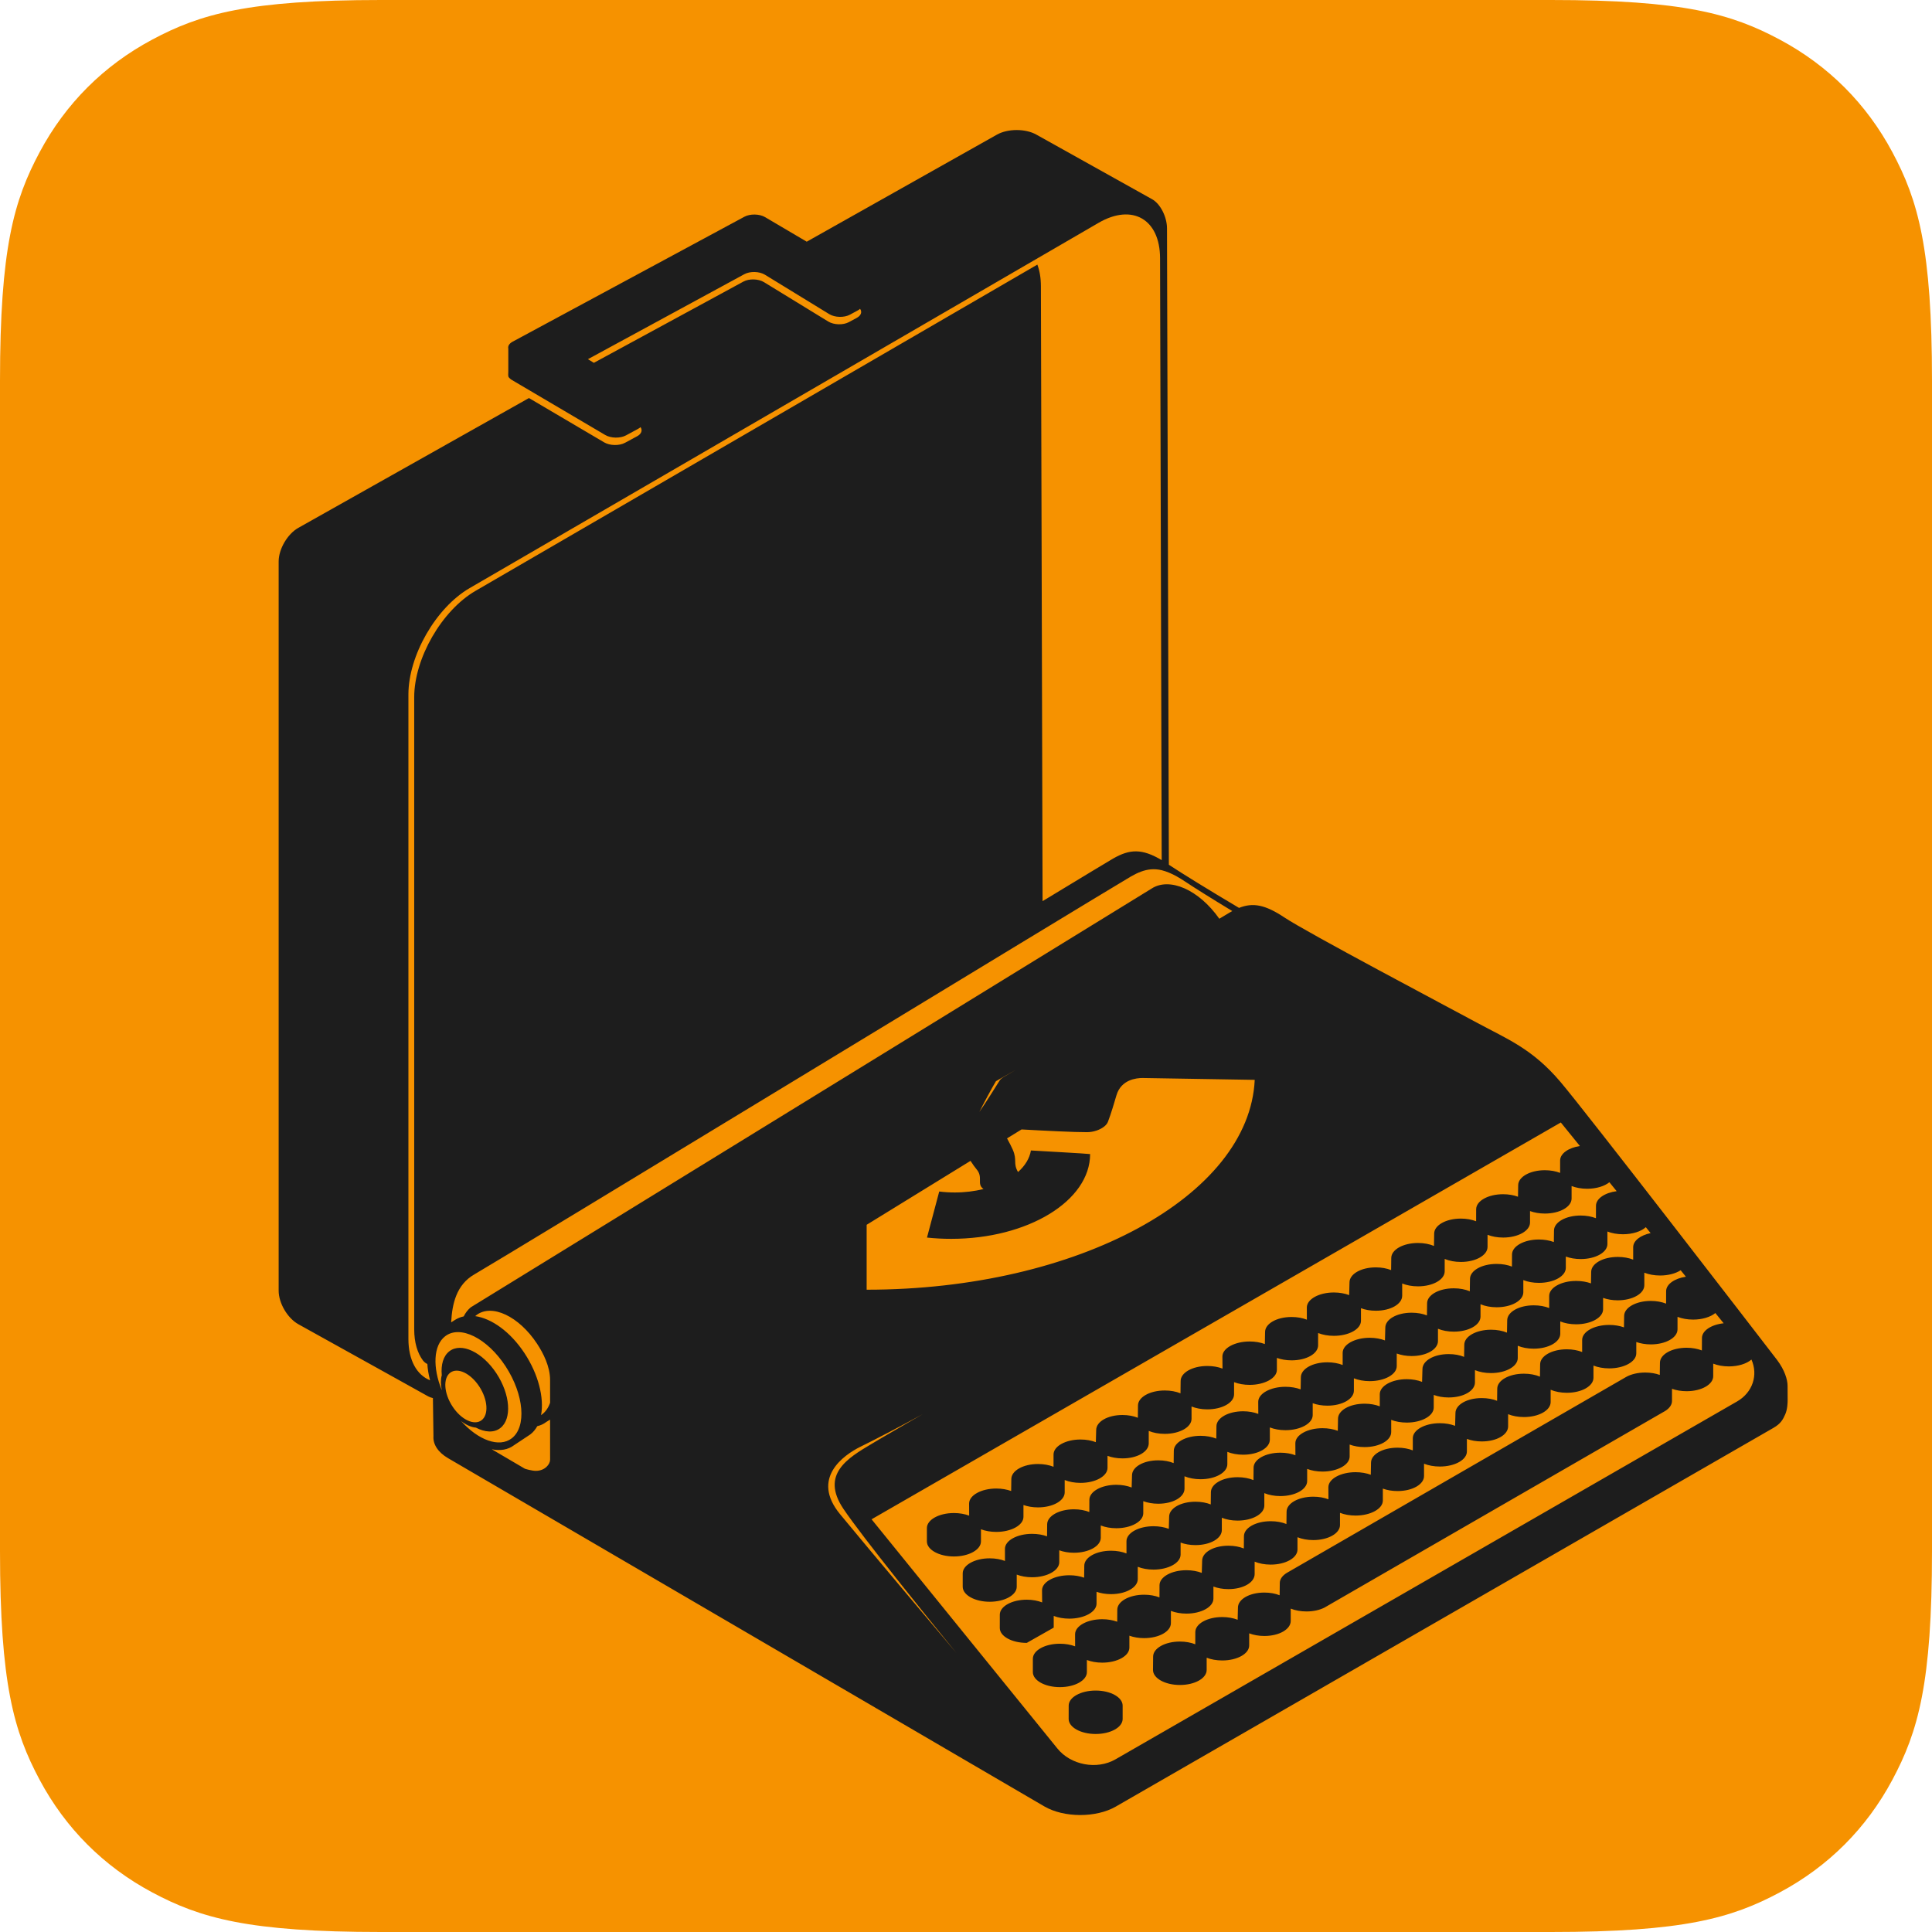 <?xml version="1.0" encoding="UTF-8"?>
<svg width="104px" height="104px" viewBox="0 0 104 104" version="1.1" xmlns="http://www.w3.org/2000/svg" xmlns:xlink="http://www.w3.org/1999/xlink">
    <title>lowtechicon</title>
    <g id="lowtechicon" stroke="none" stroke-width="1" fill="none" fill-rule="evenodd">
        <path d="M20.511,-8.28672246e-16 L83.489,8.28672246e-16 C90.621,-4.81482439e-16 93.207,0.743 95.815,2.137 C98.422,3.532 100.468,5.578 101.863,8.185 C103.257,10.793 104,13.379 104,20.511 L104,83.489 C104,90.621 103.257,93.207 101.863,95.815 C100.468,98.422 98.422,100.468 95.815,101.863 C93.207,103.257 90.621,104 83.489,104 L20.511,104 C13.379,104 10.793,103.257 8.185,101.863 C5.578,100.468 3.532,98.422 2.137,95.815 C0.743,93.207 3.20988293e-16,90.621 -5.52448164e-16,83.489 L5.52448164e-16,20.511 C-3.20988293e-16,13.379 0.743,10.793 2.137,8.185 C3.532,5.578 5.578,3.532 8.185,2.137 C10.793,0.743 13.379,4.81482439e-16 20.511,-8.28672246e-16 Z" id="Rectangle" fill="#F69200"></path>
        <g id="noun_Typewriter_59587" transform="translate(15, 7)" fill="#1D1D1D" fill-rule="nonzero">
            <g id="Group">
                <path d="M81.225,67.591 C81.223,67.269 81.071,66.75 80.657,66.202 C79.35,64.504 70.427,52.924 69.009,51.249 C67.48,49.441 66.116,48.926 64.513,48.057 C62.908,47.188 55.388,43.22 54.138,42.386 C53.099,41.695 52.445,41.576 51.697,41.872 C50.041,40.891 48.631,40.018 47.92,39.55 L47.826,7.627 C47.824,6.96 47.822,5.907 47.82,5.288 C47.818,4.669 47.457,3.964 47.015,3.722 C46.573,3.48 40.783,0.244 40.783,0.244 C40.2,-0.082 39.248,-0.081 38.666,0.247 L28.427,6.01 L26.186,4.689 C25.882,4.51 25.379,4.501 25.07,4.668 L12.591,11.395 C12.409,11.494 12.332,11.632 12.362,11.766 L12.362,13.005 C12.361,13.103 12.341,13.246 12.385,13.308 C12.409,13.341 12.478,13.409 12.551,13.452 L17.58,16.416 C17.884,16.595 18.386,16.604 18.697,16.437 L19.35,16.084 C19.402,16.056 19.445,16.025 19.48,15.992 C19.595,16.16 19.534,16.356 19.298,16.483 L18.644,16.836 C18.333,17.003 17.831,16.994 17.527,16.815 L13.474,14.427 L1.058,21.415 C0.477,21.742 0,22.556 0,23.223 L0,62.481 C0,63.149 0.478,63.96 1.062,64.284 L6.474,67.29 C7.056,67.615 7.766,68.008 8.048,68.166 C8.124,68.208 8.211,68.238 8.304,68.259 C8.304,68.465 8.333,70.315 8.333,70.315 C8.304,70.741 8.566,71.171 9.121,71.495 L41.215,90.238 C42.27,90.854 44.002,90.86 45.061,90.25 L80.463,69.864 C80.859,69.636 80.973,69.418 81.098,69.137 C81.225,68.858 81.229,68.477 81.229,68.362 C81.227,68.36 81.227,67.829 81.225,67.591 Z M52.542,51.129 C52.257,57.372 43.034,62.425 31.652,62.425 L31.652,58.931 L37.243,55.489 C37.366,55.678 37.48,55.84 37.566,55.94 C37.948,56.384 37.551,56.73 37.944,57.006 C37.465,57.125 36.942,57.191 36.394,57.191 C36.109,57.191 35.83,57.173 35.559,57.139 L34.9,59.619 C35.323,59.664 35.757,59.687 36.201,59.687 C40.332,59.687 43.681,57.644 43.681,55.124 C43.681,55.108 40.494,54.93 40.494,54.93 C40.424,55.358 40.178,55.753 39.801,56.091 C39.52,55.61 39.769,55.46 39.517,54.885 C39.448,54.726 39.335,54.51 39.209,54.279 L39.99,53.798 C41.288,53.87 42.832,53.948 43.519,53.945 C43.861,53.944 44.212,53.821 44.435,53.645 C44.533,53.567 44.607,53.477 44.642,53.384 C44.82,52.913 44.98,52.362 45.101,51.954 C45.353,51.11 46.179,51.029 46.501,51.029 C46.585,51.032 52.481,51.129 52.542,51.129 Z M39.686,50.585 C39.49,50.703 39.291,50.821 39.093,50.937 C39.093,50.937 38.887,51.044 38.821,51.148 C38.62,51.466 38.069,52.357 37.722,52.849 C37.721,52.85 37.721,52.85 37.721,52.851 C37.721,52.85 37.721,52.849 37.722,52.848 C37.953,52.386 38.364,51.618 38.611,51.202 L39.686,50.585 Z M47.921,39.972 L47.921,39.972 C48.187,40.08 48.476,40.242 48.802,40.459 C49.298,40.79 50.208,41.361 51.335,42.043 L51.335,42.043 L51.335,42.043 C51.296,42.064 51.257,42.085 51.218,42.107 C51.154,42.144 50.954,42.263 50.636,42.456 C49.525,40.878 47.954,40.212 46.996,40.829 L10.341,63.373 C10.184,63.504 10.057,63.669 9.961,63.862 C9.792,63.897 9.633,63.962 9.488,64.054 L9.286,64.184 C9.338,63.184 9.568,62.154 10.54,61.598 C11.895,60.823 44.394,41.049 45.853,40.196 C45.865,40.189 45.874,40.184 45.882,40.179 C46.263,39.961 46.601,39.829 46.945,39.798 C47.136,39.781 47.332,39.795 47.537,39.844 L47.537,39.844 C47.659,39.875 47.786,39.917 47.921,39.972 Z M16.968,12.531 L16.648,12.335 L25.068,7.76 C25.378,7.592 25.878,7.605 26.177,7.789 L29.639,9.91 C29.941,10.094 30.44,10.107 30.75,9.94 L31.173,9.711 C31.223,9.684 31.264,9.655 31.298,9.623 C31.416,9.788 31.358,9.982 31.121,10.11 L30.698,10.339 C30.388,10.507 29.888,10.493 29.587,10.309 L26.125,8.188 C25.824,8.004 25.325,7.991 25.016,8.159 L16.968,12.531 Z M7.297,30.534 L7.297,64.553 C7.297,65.268 7.471,65.839 7.772,66.24 C7.772,66.24 7.876,66.375 8.004,66.422 C8.022,66.703 8.07,66.999 8.15,67.302 C7.438,67.012 6.985,66.232 6.985,65.073 L6.985,30.386 C6.985,28.288 8.467,25.711 10.282,24.657 L44.137,4.995 C45.951,3.942 47.44,4.796 47.446,6.893 L47.534,39.302 C46.468,38.664 45.809,38.707 44.919,39.217 C44.728,39.325 43.302,40.188 41.122,41.509 L41.032,8.401 C41.031,7.957 40.964,7.57 40.841,7.244 L10.598,24.806 C8.783,25.859 7.297,28.436 7.297,30.534 Z M9.363,68.717 C8.896,68.01 8.839,67.195 9.234,66.894 C9.629,66.593 10.328,66.921 10.794,67.628 C11.261,68.335 11.317,69.151 10.923,69.452 C10.527,69.752 9.828,69.423 9.363,68.717 Z M9.818,69.494 C10.086,69.703 10.365,69.829 10.615,69.848 C11.105,70.106 11.586,70.137 11.927,69.877 C12.568,69.39 12.475,68.068 11.72,66.924 C10.965,65.78 9.834,65.248 9.195,65.735 C8.862,65.988 8.728,66.465 8.781,67.028 C8.718,67.259 8.718,67.541 8.784,67.841 C8.282,66.614 8.323,65.425 8.962,64.932 C9.769,64.308 11.226,65.032 12.217,66.549 C13.207,68.066 13.356,69.8 12.549,70.424 C11.874,70.944 10.748,70.527 9.818,69.494 Z M14.612,71.579 C14.612,71.813 14.342,72.175 13.844,72.176 C13.62,72.176 13.263,72.067 13.255,72.062 C13.255,72.062 12.1,71.384 11.472,71.015 C11.926,71.109 12.346,71.044 12.675,70.793 L13.547,70.215 C13.7,70.098 13.824,69.947 13.922,69.771 C14.097,69.73 14.26,69.657 14.406,69.545 L14.611,69.419 C14.612,70.434 14.612,71.384 14.612,71.579 Z M14.612,68.51 C14.522,68.772 14.377,68.988 14.175,69.141 C14.159,69.154 14.143,69.165 14.126,69.176 C14.297,68.252 13.987,66.983 13.232,65.838 C12.468,64.68 11.459,63.973 10.58,63.847 C10.601,63.827 10.624,63.809 10.646,63.792 C11.472,63.163 12.932,63.852 13.907,65.328 C14.246,65.842 14.611,66.561 14.611,67.28 C14.611,67.999 14.612,68.046 14.612,68.51 Z M69.019,53.423 L70.046,54.69 C69.431,54.784 68.982,55.096 68.982,55.469 L68.982,56.137 C68.75,56.047 68.468,55.993 68.16,55.993 C67.357,55.993 66.724,56.355 66.724,56.802 L66.714,57.42 C66.485,57.335 66.21,57.285 65.911,57.285 C65.108,57.285 64.462,57.646 64.462,58.094 L64.46,58.741 C64.228,58.65 63.946,58.597 63.638,58.597 C62.833,58.597 62.202,58.958 62.202,59.406 L62.192,60.07 C61.954,59.969 61.655,59.91 61.331,59.91 C60.526,59.91 59.892,60.272 59.892,60.719 L59.884,61.37 C59.655,61.277 59.372,61.223 59.062,61.223 C58.257,61.223 57.644,61.585 57.644,62.033 L57.626,62.716 C57.392,62.627 57.108,62.574 56.804,62.574 C56.001,62.574 55.347,62.936 55.347,63.384 L55.349,64.038 C55.117,63.947 54.835,63.894 54.527,63.894 C53.724,63.894 53.099,64.255 53.099,64.703 L53.087,65.35 C52.853,65.263 52.569,65.212 52.269,65.212 C51.466,65.212 50.802,65.574 50.802,66.021 L50.808,66.672 C50.578,66.583 50.296,66.531 49.992,66.531 C49.189,66.531 48.554,66.892 48.554,67.34 L48.546,68.003 C48.31,67.906 48.019,67.85 47.7,67.85 C46.895,67.85 46.258,68.212 46.258,68.66 L46.251,69.319 C46.022,69.225 45.737,69.17 45.423,69.17 C44.619,69.17 44.008,69.532 44.008,69.979 L43.989,70.632 C43.755,70.542 43.471,70.489 43.165,70.489 C42.362,70.489 41.712,70.851 41.712,71.298 L41.712,71.957 C41.478,71.863 41.191,71.808 40.876,71.808 C40.073,71.808 39.44,72.17 39.44,72.618 L39.431,73.261 C39.2,73.177 38.925,73.128 38.629,73.128 C37.826,73.128 37.167,73.49 37.167,73.937 L37.17,74.588 C36.937,74.499 36.654,74.447 36.35,74.447 C35.546,74.447 34.895,74.809 34.895,75.256 L34.895,75.976 C34.895,76.422 35.546,76.785 36.35,76.785 C37.154,76.785 37.805,76.423 37.805,75.976 L37.805,75.321 C38.04,75.411 38.325,75.463 38.629,75.463 C39.434,75.463 40.093,75.101 40.093,74.654 L40.093,74.015 C40.319,74.096 40.586,74.143 40.875,74.143 C41.679,74.143 42.313,73.782 42.313,73.334 L42.313,72.67 C42.551,72.767 42.846,72.824 43.165,72.824 C43.969,72.824 44.618,72.462 44.618,72.015 L44.618,71.368 C44.846,71.454 45.122,71.505 45.423,71.505 C46.226,71.505 46.837,71.143 46.837,70.696 L46.837,70.027 C47.077,70.127 47.376,70.185 47.7,70.185 C48.503,70.185 49.141,69.824 49.141,69.376 L49.141,68.712 C49.379,68.809 49.672,68.866 49.991,68.866 C50.796,68.866 51.43,68.504 51.43,68.057 L51.43,67.401 C51.668,67.494 51.957,67.548 52.268,67.548 C53.073,67.548 53.735,67.186 53.735,66.739 L53.735,66.097 C53.962,66.179 54.233,66.228 54.526,66.228 C55.331,66.228 55.954,65.867 55.954,65.419 L55.954,64.757 C56.194,64.853 56.487,64.908 56.804,64.908 C57.609,64.908 58.261,64.547 58.261,64.099 L58.261,63.421 C58.488,63.507 58.763,63.557 59.062,63.557 C59.865,63.557 60.48,63.196 60.48,62.748 L60.48,62.09 C60.718,62.188 61.011,62.244 61.332,62.244 C62.135,62.244 62.768,61.882 62.768,61.435 L62.768,60.769 C63.01,60.871 63.311,60.931 63.639,60.931 C64.442,60.931 65.075,60.569 65.075,60.122 L65.075,59.469 C65.311,59.563 65.6,59.618 65.913,59.618 C66.718,59.618 67.362,59.256 67.362,58.809 L67.362,58.193 C67.591,58.276 67.866,58.326 68.161,58.326 C68.966,58.326 69.599,57.964 69.599,57.518 L69.599,56.844 C69.835,56.937 70.124,56.991 70.437,56.991 C70.935,56.991 71.373,56.852 71.634,56.64 L72.025,57.121 C71.384,57.206 70.912,57.525 70.912,57.907 L70.91,58.577 C70.678,58.486 70.396,58.432 70.088,58.432 C69.285,58.432 68.652,58.794 68.652,59.241 L68.644,59.859 C68.414,59.774 68.138,59.723 67.839,59.723 C67.036,59.723 66.392,60.085 66.392,60.533 L66.388,61.181 C66.158,61.09 65.872,61.037 65.566,61.037 C64.761,61.037 64.13,61.398 64.13,61.845 L64.12,62.51 C63.882,62.409 63.583,62.35 63.257,62.35 C62.454,62.35 61.821,62.711 61.821,63.158 L61.813,63.809 C61.583,63.717 61.299,63.663 60.989,63.663 C60.184,63.663 59.571,64.024 59.571,64.471 L59.553,65.155 C59.319,65.067 59.035,65.013 58.731,65.013 C57.928,65.013 57.276,65.375 57.276,65.823 L57.276,66.478 C57.046,66.387 56.762,66.333 56.454,66.333 C55.649,66.333 55.026,66.694 55.026,67.141 L55.014,67.79 C54.78,67.702 54.498,67.651 54.196,67.651 C53.393,67.651 52.731,68.013 52.731,68.46 L52.735,69.111 C52.505,69.023 52.223,68.969 51.919,68.969 C51.116,68.969 50.481,69.331 50.481,69.779 L50.473,70.442 C50.237,70.346 49.944,70.29 49.627,70.29 C48.822,70.29 48.186,70.651 48.186,71.098 L48.178,71.759 C47.949,71.664 47.664,71.61 47.35,71.61 C46.545,71.61 45.937,71.971 45.937,72.418 L45.917,73.072 C45.683,72.981 45.398,72.927 45.092,72.927 C44.288,72.927 43.641,73.289 43.641,73.737 L43.639,74.392 C43.406,74.301 43.121,74.246 42.812,74.246 C42.008,74.246 41.369,74.608 41.369,75.056 L41.363,75.701 C41.132,75.616 40.854,75.567 40.557,75.567 C39.754,75.567 39.096,75.928 39.096,76.375 L39.098,77.027 C38.866,76.938 38.582,76.885 38.277,76.885 C37.474,76.885 36.823,77.247 36.823,77.694 L36.823,78.414 C36.823,78.86 37.474,79.223 38.277,79.223 C39.081,79.223 39.731,78.861 39.731,78.414 L39.731,77.761 C39.966,77.851 40.252,77.904 40.557,77.904 C41.361,77.904 42.02,77.542 42.02,77.095 L42.02,76.453 C42.247,76.536 42.519,76.585 42.812,76.585 C43.616,76.585 44.255,76.223 44.255,75.776 L44.255,75.117 C44.492,75.211 44.78,75.265 45.092,75.265 C45.895,75.265 46.543,74.903 46.543,74.456 L46.543,73.808 C46.772,73.895 47.048,73.946 47.35,73.946 C48.153,73.946 48.762,73.584 48.762,73.138 L48.762,72.468 C49.002,72.568 49.301,72.627 49.627,72.627 C50.43,72.627 51.068,72.265 51.068,71.818 L51.068,71.154 C51.306,71.25 51.599,71.307 51.918,71.307 C52.723,71.307 53.356,70.945 53.356,70.498 L53.356,69.839 C53.594,69.933 53.883,69.987 54.196,69.987 C55.001,69.987 55.663,69.625 55.663,69.178 L55.663,68.535 C55.888,68.619 56.161,68.667 56.454,68.667 C57.257,68.667 57.88,68.305 57.88,67.859 L57.88,67.195 C58.12,67.291 58.415,67.347 58.732,67.347 C59.537,67.347 60.187,66.987 60.187,66.539 L60.187,65.86 C60.414,65.945 60.691,65.996 60.99,65.996 C61.793,65.996 62.406,65.635 62.406,65.188 L62.406,64.528 C62.644,64.626 62.939,64.683 63.258,64.683 C64.063,64.683 64.696,64.322 64.696,63.874 L64.696,63.207 C64.936,63.31 65.237,63.37 65.567,63.37 C66.37,63.37 67.001,63.009 67.001,62.561 L67.001,61.908 C67.237,62.003 67.528,62.057 67.841,62.057 C68.646,62.057 69.288,61.696 69.288,61.248 L69.288,60.641 C69.518,60.726 69.792,60.775 70.089,60.775 C70.894,60.775 71.527,60.414 71.527,59.967 L71.527,59.293 C71.761,59.386 72.05,59.44 72.365,59.44 C72.885,59.44 73.34,59.289 73.595,59.06 L73.853,59.379 C73.304,59.495 72.915,59.789 72.915,60.135 L72.915,60.807 C72.683,60.714 72.397,60.661 72.087,60.661 C71.282,60.661 70.653,61.023 70.653,61.47 L70.643,62.085 C70.414,62.001 70.141,61.953 69.846,61.953 C69.043,61.953 68.393,62.314 68.393,62.761 L68.393,63.412 C68.161,63.32 67.875,63.266 67.563,63.266 C66.76,63.266 66.133,63.627 66.133,64.075 L66.121,64.736 C65.883,64.637 65.586,64.579 65.264,64.579 C64.461,64.579 63.823,64.94 63.823,65.388 L63.813,66.041 C63.583,65.946 63.299,65.891 62.983,65.891 C62.18,65.891 61.571,66.252 61.571,66.7 L61.551,67.386 C61.317,67.295 61.031,67.242 60.727,67.242 C59.922,67.242 59.274,67.604 59.274,68.051 L59.274,68.704 C59.044,68.614 58.762,68.561 58.458,68.561 C57.653,68.561 57.026,68.922 57.026,69.37 L57.014,70.021 C56.78,69.932 56.496,69.88 56.192,69.88 C55.387,69.88 54.729,70.241 54.729,70.689 L54.733,71.337 C54.503,71.249 54.223,71.199 53.922,71.199 C53.119,71.199 52.481,71.56 52.481,72.007 L52.475,72.674 C52.237,72.576 51.944,72.518 51.621,72.518 C50.818,72.518 50.183,72.879 50.183,73.327 L50.175,73.984 C49.946,73.892 49.663,73.838 49.351,73.838 C48.548,73.838 47.935,74.199 47.935,74.647 L47.917,75.298 C47.683,75.209 47.399,75.157 47.095,75.157 C46.291,75.157 45.638,75.518 45.638,75.965 L45.639,76.623 C45.406,76.53 45.118,76.476 44.806,76.476 C44.001,76.476 43.367,76.838 43.367,77.285 L43.359,77.927 C43.129,77.844 42.854,77.796 42.56,77.796 C41.757,77.796 41.093,78.157 41.093,78.605 L41.099,79.258 C40.865,79.167 40.579,79.112 40.271,79.112 C39.468,79.112 38.82,79.472 38.82,79.919 L38.819,80.636 C38.819,81.082 39.468,81.437 40.271,81.437 L41.722,80.615 L41.722,79.986 C41.959,80.079 42.249,80.132 42.56,80.132 C43.365,80.132 44.027,79.771 44.027,79.324 L44.027,78.687 C44.252,78.766 44.519,78.813 44.806,78.813 C45.61,78.813 46.246,78.452 46.246,78.004 L46.246,77.341 C46.484,77.437 46.778,77.492 47.095,77.492 C47.898,77.492 48.552,77.131 48.552,76.683 L48.552,76.037 C48.779,76.124 49.054,76.173 49.351,76.173 C50.156,76.173 50.771,75.812 50.771,75.365 L50.771,74.701 C51.009,74.798 51.302,74.854 51.621,74.854 C52.426,74.854 53.059,74.492 53.059,74.045 L53.059,73.376 C53.299,73.476 53.598,73.534 53.922,73.534 C54.725,73.534 55.365,73.173 55.365,72.725 L55.365,72.072 C55.599,72.162 55.885,72.215 56.191,72.215 C56.994,72.215 57.652,71.854 57.652,71.406 L57.652,70.761 C57.882,70.848 58.158,70.897 58.457,70.897 C59.26,70.897 59.889,70.537 59.889,70.089 L59.889,69.431 C60.125,69.524 60.414,69.578 60.727,69.578 C61.53,69.578 62.178,69.217 62.178,68.769 L62.178,68.089 C62.405,68.176 62.682,68.226 62.983,68.226 C63.788,68.226 64.397,67.865 64.397,67.418 L64.397,66.754 C64.637,66.855 64.936,66.913 65.26,66.913 C66.065,66.913 66.701,66.552 66.701,66.105 L66.701,65.443 C66.939,65.542 67.236,65.6 67.558,65.6 C68.363,65.6 68.99,65.239 68.99,64.792 L68.99,64.134 C69.228,64.23 69.523,64.287 69.842,64.287 C70.645,64.287 71.295,63.926 71.295,63.479 L71.295,62.866 C71.522,62.948 71.791,62.996 72.082,62.996 C72.885,62.996 73.514,62.634 73.514,62.187 L73.514,61.509 C73.754,61.605 74.047,61.661 74.366,61.661 C74.807,61.661 75.204,61.551 75.471,61.378 L75.752,61.725 C75.137,61.82 74.688,62.132 74.688,62.504 L74.686,63.174 C74.454,63.083 74.172,63.029 73.864,63.029 C73.061,63.029 72.428,63.391 72.428,63.838 L72.418,64.452 C72.189,64.369 71.918,64.321 71.623,64.321 C70.82,64.321 70.168,64.682 70.168,65.13 L70.168,65.779 C69.936,65.687 69.65,65.633 69.342,65.633 C68.537,65.633 67.906,65.994 67.906,66.442 L67.896,67.106 C67.658,67.005 67.359,66.946 67.033,66.946 C66.23,66.946 65.597,67.307 65.597,67.755 L65.589,68.406 C65.359,68.313 65.075,68.259 64.763,68.259 C63.96,68.259 63.347,68.62 63.347,69.068 L63.329,69.752 C63.095,69.663 62.811,69.611 62.507,69.611 C61.702,69.611 61.052,69.972 61.052,70.419 L61.052,71.075 C60.822,70.983 60.538,70.929 60.23,70.929 C59.425,70.929 58.802,71.291 58.802,71.738 L58.79,72.386 C58.556,72.3 58.272,72.248 57.972,72.248 C57.167,72.248 56.507,72.609 56.507,73.057 L56.511,73.708 C56.281,73.619 56.001,73.567 55.695,73.567 C54.892,73.567 54.257,73.928 54.257,74.376 L54.249,75.039 C54.013,74.942 53.72,74.887 53.403,74.887 C52.598,74.887 51.962,75.248 51.962,75.695 L51.956,76.356 C51.726,76.261 51.44,76.206 51.124,76.206 C50.321,76.206 49.712,76.567 49.712,77.014 L49.692,77.669 C49.458,77.578 49.174,77.525 48.868,77.525 C48.063,77.525 47.417,77.886 47.417,78.334 L47.415,78.989 C47.182,78.897 46.896,78.844 46.587,78.844 C45.784,78.844 45.144,79.205 45.144,79.652 L45.14,80.298 C44.908,80.213 44.63,80.163 44.333,80.163 C43.529,80.163 42.872,80.525 42.872,80.972 L42.874,81.623 C42.641,81.534 42.358,81.482 42.053,81.482 C41.249,81.482 40.599,81.843 40.599,82.291 L40.599,83.011 C40.599,83.457 41.249,83.819 42.053,83.819 C42.857,83.819 43.507,83.458 43.507,83.011 L43.507,82.358 C43.741,82.448 44.027,82.501 44.333,82.501 C45.138,82.501 45.795,82.14 45.795,81.692 L45.795,81.05 C46.023,81.133 46.294,81.181 46.587,81.181 C47.392,81.181 48.03,80.82 48.03,80.372 L48.03,79.715 C48.268,79.807 48.555,79.861 48.868,79.861 C49.671,79.861 50.319,79.5 50.319,79.053 L50.319,78.404 C50.548,78.491 50.823,78.543 51.124,78.543 C51.929,78.543 52.538,78.181 52.538,77.734 L52.538,77.064 C52.778,77.164 53.077,77.223 53.403,77.223 C54.206,77.223 54.844,76.862 54.844,76.414 L54.844,75.749 C55.08,75.846 55.373,75.903 55.694,75.903 C56.497,75.903 57.132,75.541 57.132,75.094 L57.132,74.436 C57.37,74.53 57.659,74.583 57.972,74.583 C58.777,74.583 59.439,74.221 59.439,73.775 L59.439,73.132 C59.664,73.215 59.935,73.264 60.23,73.264 C61.033,73.264 61.656,72.903 61.656,72.455 L61.656,71.792 C61.896,71.888 62.189,71.944 62.508,71.944 C63.311,71.944 63.963,71.582 63.963,71.135 L63.963,70.457 C64.19,70.543 64.465,70.593 64.764,70.593 C65.569,70.593 66.182,70.232 66.182,69.784 L66.182,69.126 C66.42,69.223 66.713,69.28 67.034,69.28 C67.839,69.28 68.472,68.919 68.472,68.471 L68.472,67.811 C68.712,67.914 69.013,67.974 69.343,67.974 C70.146,67.974 70.777,67.612 70.777,67.165 L70.777,66.509 C71.015,66.605 71.308,66.66 71.625,66.66 C72.43,66.66 73.082,66.299 73.082,65.852 L73.082,65.241 C73.307,65.321 73.576,65.369 73.865,65.369 C74.668,65.369 75.301,65.007 75.301,64.56 L75.301,63.886 C75.537,63.98 75.828,64.034 76.141,64.034 C76.639,64.034 77.079,63.894 77.338,63.681 L77.785,64.232 C77.117,64.304 76.617,64.631 76.617,65.025 L76.613,65.695 C76.381,65.604 76.099,65.55 75.791,65.55 C74.986,65.55 74.355,65.911 74.355,66.359 L74.347,67.013 C74.12,66.931 73.853,66.884 73.562,66.884 C73.16,66.884 72.796,66.975 72.537,67.121 L54.307,77.647 C54.049,77.793 53.891,77.994 53.891,78.217 L53.883,78.874 C53.653,78.781 53.371,78.728 53.061,78.728 C52.256,78.728 51.639,79.09 51.639,79.537 L51.623,80.192 C51.389,80.101 51.103,80.046 50.795,80.046 C49.99,80.046 49.344,80.408 49.344,80.856 L49.342,81.511 C49.11,81.42 48.824,81.365 48.514,81.365 C47.711,81.365 47.073,81.727 47.073,82.174 L47.066,82.895 C47.066,83.34 47.712,83.703 48.514,83.703 C49.319,83.703 49.955,83.341 49.955,82.895 L49.955,82.236 C50.193,82.329 50.482,82.383 50.795,82.383 C51.598,82.383 52.244,82.022 52.244,81.575 L52.244,80.923 C52.474,81.012 52.756,81.065 53.06,81.065 C53.863,81.065 54.48,80.703 54.48,80.256 L54.48,79.592 C54.718,79.689 55.011,79.745 55.33,79.745 C55.703,79.745 56.041,79.667 56.295,79.538 L74.527,69.016 C74.82,68.868 75.004,68.653 75.004,68.414 L75.004,67.76 C75.231,67.841 75.498,67.889 75.789,67.889 C76.592,67.889 77.223,67.527 77.223,67.08 L77.223,66.406 C77.461,66.499 77.75,66.554 78.063,66.554 C78.577,66.554 79.024,66.407 79.28,66.185 C79.649,67.01 79.354,67.953 78.507,68.441 L45.046,87.706 C44.045,88.283 42.634,88.016 41.913,87.114 L31.917,74.784 L69.019,53.423 Z M32.711,70.258 L32.388,70.447 C32.226,70.543 32.066,70.638 31.909,70.731 C30.657,71.477 29.147,72.356 30.402,74.223 C30.913,74.983 32.056,76.458 33.215,77.921 L33.563,78.359 C34.951,80.103 36.275,81.724 36.47,81.963 L36.495,81.993 C36.495,81.993 31.681,76.291 30.216,74.503 C28.639,72.581 30.393,71.332 31.337,70.868 L31.521,70.777 L31.521,70.777 L31.891,70.592 C33.186,69.938 34.45,69.245 34.66,69.13 L34.69,69.113 C34.69,69.113 33.732,69.66 32.711,70.258 Z" id="Shape"></path>
                <path d="M45.432,85.533 L45.432,84.813 C45.432,84.366 44.784,84.003 43.98,84.003 C43.176,84.003 42.528,84.365 42.528,84.813 L42.526,85.533 C42.526,85.979 43.176,86.341 43.98,86.341 C44.784,86.341 45.432,85.979 45.432,85.533 Z" id="Path"></path>
            </g>
        </g>
    </g>
</svg>